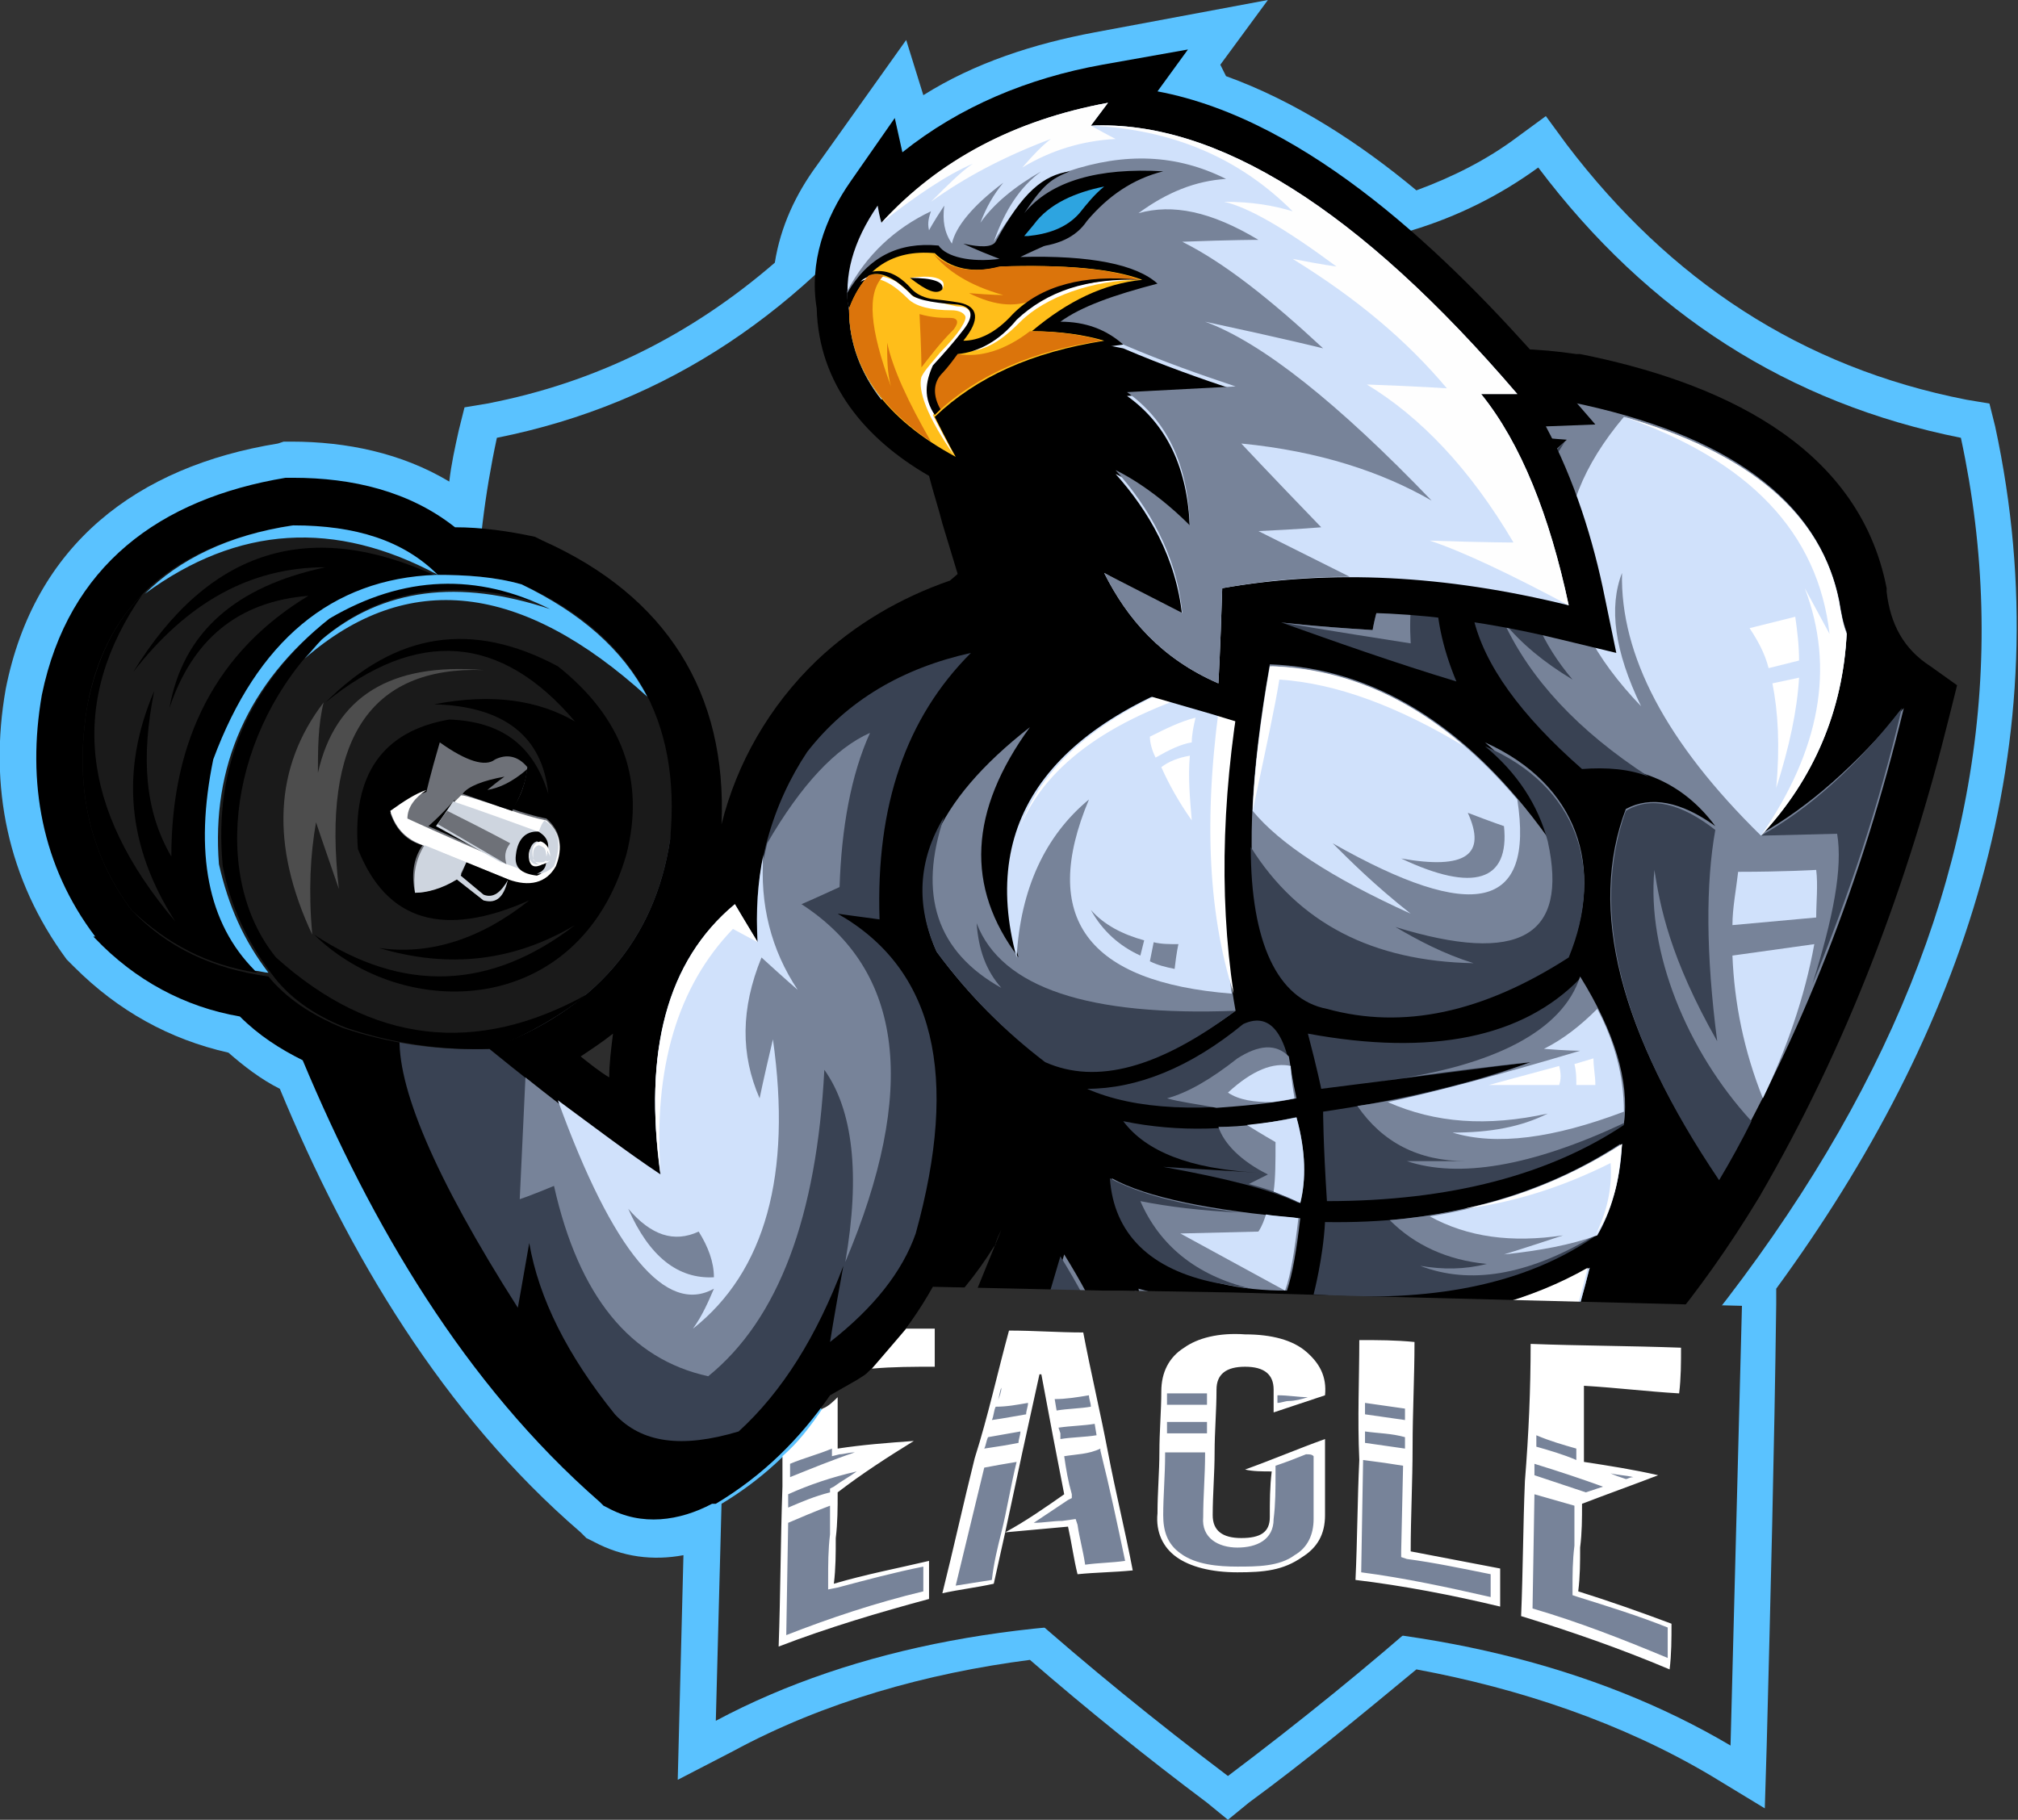 <?xml version="1.0" encoding="utf-8"?>
<!-- Generator: Adobe Illustrator 26.0.0, SVG Export Plug-In . SVG Version: 6.00 Build 0)  -->
<svg version="1.1" id="Layer_1" xmlns="http://www.w3.org/2000/svg" xmlns:xlink="http://www.w3.org/1999/xlink" x="0px" y="0px"
	 viewBox="0 0 106 95.6" style="enable-background:new 0 0 106 95.6;" xml:space="preserve">
<rect x="0" y="0" width="106" height="95.6" fill="#333333" stroke="none"/>
<style type="text/css">
	.st0{fill-rule:evenodd;clip-rule:evenodd;fill:#5AC2FF;}
	.st1{fill-rule:evenodd;clip-rule:evenodd;fill:#2D2D2D;}
	.st2{fill-rule:evenodd;clip-rule:evenodd;}
	.st3{fill-rule:evenodd;clip-rule:evenodd;fill:#778399;}
	.st4{fill-rule:evenodd;clip-rule:evenodd;fill:#394253;}
	.st5{fill-rule:evenodd;clip-rule:evenodd;fill:#D0E1FB;}
	.st6{fill-rule:evenodd;clip-rule:evenodd;fill:#FFFFFF;}
	.st7{fill-rule:evenodd;clip-rule:evenodd;fill:#1A1A1A;}
	.st8{fill-rule:evenodd;clip-rule:evenodd;fill:#6E7178;}
	.st9{fill-rule:evenodd;clip-rule:evenodd;fill:#CED5DF;}
	.st10{fill-rule:evenodd;clip-rule:evenodd;fill:#4D4D4D;}
	.st11{fill-rule:evenodd;clip-rule:evenodd;fill:#FEFEFE;}
	.st12{fill-rule:evenodd;clip-rule:evenodd;fill:#FFBE1A;}
	.st13{fill-rule:evenodd;clip-rule:evenodd;fill:#DB740B;}
	.st14{fill-rule:evenodd;clip-rule:evenodd;fill:#2DA4E0;}
	.st15{fill:#FFFFFF;}
</style>
<g id="XMLID_3095_">
	<g id="XMLID_1767_">
		<path id="XMLID_903_" class="st0" d="M64.4,4c3.6,1.3,7,3.5,10,6c1.9-0.7,3.7-1.6,5.3-2.8l1.5-1.1l1.1,1.5
			c5.4,7.1,12.3,11.7,21,13.4l1.2,0.2l0.3,1.2c3.6,16.7-1.7,31.9-11.5,45.3v0.8C93.2,76.3,93,84,92.8,91.7L92.7,95l-2.8-1.7
			c-4.7-2.8-10.1-4.6-15.5-5.6c-2.9,2.4-5.8,4.8-8.8,7l-1.1,0.9l-1.1-0.9c-3.2-2.4-6.3-4.9-9.3-7.5c-5.4,0.7-10.8,2.2-15.6,4.8
			l-2.9,1.5l0.3-11.8c-1.6,0.3-3.2,0.1-4.7-0.7l-0.4-0.2l-0.3-0.3c-7.2-6.2-12.2-14.6-15.8-23.3c-1-0.5-1.9-1.2-2.7-1.9
			c-3.1-0.7-5.8-2.2-8.1-4.5l-0.2-0.2l-0.2-0.2c-3.1-4.2-4.1-9.1-3.2-14.2l0,0l0,0c1.5-7.6,6.9-11.7,14.3-12.9l0.3-0.1h0.4
			c2.9,0,5.8,0.6,8.3,2.1c0.1-0.9,0.3-1.8,0.5-2.7l0.3-1.2l1.2-0.2c5.7-1.1,10.7-3.6,15.1-7.4c0.3-1.9,1.1-3.6,2.2-5.1l4.7-6.6
			L48.5,5c2.7-1.7,5.8-2.7,9-3.3L66.6,0l-2.5,3.4C64.2,3.6,64.3,3.8,64.4,4"/>
		<path id="XMLID_902_" class="st1" d="M48,8.7c13.5,5.9,24.7,6,32.8,0.1C86.6,16.5,94,21.2,103,23c5.1,23.7-7.7,47.1-38.5,70.3
			C33.8,70.1,21,46.7,26.1,23C35.1,21.2,42.2,16.3,48,8.7"/>
		<path id="XMLID_899_" class="st2" d="M32.2,54.3c-0.5,0.4-1.1,0.8-1.7,1.2c0.5,0.4,1,0.8,1.5,1.1C32,55.9,32.1,55.1,32.2,54.3
			 M23.9,27.7c1.4,0,2.8,0.2,4.2,0.5l0.2,0.1l0.2,0.1c6.5,2.9,9.7,8,9.4,14.9c0.8-3.2,2.5-6.2,5-8.6c2-1.9,4.4-3.3,7-4.2l0.7-0.6
			c2.9-2.4,6.7-4.7,10.1-6.5c3.2-1.7,6.7-3.1,10.2-4c3.9-1,7.9-1.4,11.9-0.8h0.1H83c7,1.4,14.6,4.6,16.1,12.3V31v0.1
			c0.2,1.7,0.9,3,2.3,3.9l1.4,1l-0.4,1.6c-2.2,8.9-5.4,17.4-10,25.3l0,0l0,0c-6.3,10.4-13.7,16.3-24.7,21.7h-2l-1.5,0
			c-4.6-4.8-9.5-7.8-13.1-13.5L50.4,70l2.2-5.4c-0.1,0.2-0.2,0.4-0.3,0.7v0.1l-0.1,0.1c-1.8,2.9-4.3,5.2-7.2,7l-1.4,0.8
			c-1.6,2.3-3.5,4.2-6,5.7h-0.1h-0.1c-1.7,0.9-3.7,1.2-5.5,0.2l-0.2-0.1l-0.2-0.2c-7.1-6.2-12-14.6-15.6-23.2
			c-1.2-0.6-2.3-1.3-3.3-2.3c-2.9-0.5-5.5-1.9-7.6-4.1l-0.1-0.1l0.1,0c-2.8-3.7-3.6-8.1-2.8-12.7l0,0l0,0C3.6,29.7,8.4,26.2,15,25.1
			h0.2h0.2C18.5,25.1,21.5,25.8,23.9,27.7z"/>
		<path id="XMLID_898_" class="st2" d="M52.7,56.5c2.9,3,4.6,6.7,5,10.9c-0.7-1.4-1.3-2.5-2.1-3.5l-2.4,5.9
			c3.2,5,7.3,10.1,12.3,15.3c10.1-5,18.4-12.7,24.7-23.2c4.3-7.4,7.5-15.6,9.7-24.7c-1.9-1.4-3-3.2-3.3-5.6
			c-1.1-5.2-5.8-8.7-14.2-10.4C67.6,19.2,52.2,32,52.2,32c0.3,0.3,0.4,0.5,0.4,0.5c-7.6,1.7-13.3,7.9-12.8,17.1l-1.2-2
			c-3.6,3-4.8,7.7-3.9,14.2c-2.9-1.9-5.8-4.1-9-6.7c5.5-2,8.7-5.7,9.5-11c0.6-6.3-2-10.8-7.8-13.4c-1.4-0.4-2.9-0.5-4.5-0.5
			c-1.8-1.8-4.3-2.6-7.6-2.6c-6.1,1-9.7,4.1-10.7,9.4c-0.7,4.1,0,7.7,2.3,10.8c1.9,2,4.3,3.1,7.2,3.5c0.8,1.1,2.1,2.1,3.9,2.8
			c4,10.1,9.1,17.8,15.3,23.2c0.8,0.5,1.9,0.4,3.1-0.3c3.5-2,6.1-5.5,8-10.5l-0.7,4c2.8-1.7,4.9-3.8,6.3-6.2
			C51.6,61.1,52.5,58.5,52.7,56.5"/>
		<path id="XMLID_897_" class="st3" d="M60.8,80c1.5,1.7,3,3.4,4.7,5.1c5.8-2.9,11.1-6.7,15.7-11.4c1-2.4,1.7-4.7,2.3-7.1
			c-6.1,3.4-14,3.8-23.7,1.1c0.4,1.7,0.2,3.5-0.8,5.3c-0.3-1.8-1.3-4.2-3.1-7.1l-1.3,4.4L60.8,80z"/>
		<path id="XMLID_896_" class="st4" d="M60.8,80c1.5,1.7,3,3.4,4.7,5.1c0.8-0.4,1.6-0.8,2.4-1.3l-6.1-5.1c-0.3-2.6-0.1-5.6,0.4-9.2
			c0.9,0,2.5,0,4.8-0.2l0,0c-2.3-0.3-4.8-0.8-7.4-1.5c0.4,1.7,0.2,3.5-0.8,5.3c-0.3-1.8-1.3-4.2-3.1-7.1l-1.3,4.4L60.8,80z"/>
		<path id="XMLID_895_" class="st3" d="M90.3,61.9c4.3-7.4,7.5-15.6,9.7-24.7c-2.5,3-5,5.2-7.5,6.6c2.8-3,4.3-6.6,4.5-10.6l0,0
			c-0.2-0.5-0.3-1.1-0.4-1.7c-1.1-5.2-5.8-8.7-14.2-10.4c-0.5-0.1-1-0.1-1.5-0.2l0,0c-2.2-0.1-4.4,0-6.5,0.4c2.3,1,4.9,1.6,7.9,1.8
			c0,0-0.9,0.8-2.6,2.4c-4.2,4.2-3.1,9.1,3.4,14.8c2.9-0.2,5.3,0.8,7,3.1c-1.8-1.3-3.4-1.6-4.7-0.9C83.4,47.8,85.1,54.3,90.3,61.9"
			/>
		<path id="XMLID_894_" class="st3" d="M82.4,50.2c-4.4,2.9-8.7,3.9-12.7,2.7c-4-0.7-4.9-7.3-3-18C72.1,35.1,77,38,81.3,44
			c-0.5-1.9-1.6-3.6-3.3-5C82.9,41.2,84.3,45.6,82.4,50.2"/>
		<path id="XMLID_893_" class="st3" d="M54.9,55.7c2.7,1.2,6,0.3,10-2.6c-1-5.6-0.8-11.7,0.5-18.3c-9.9,2.9-13.9,8.1-11.9,15.5
			c-2.8-3.7-2.6-7.7,0.6-12.1c-5,3.9-6.7,7.8-4.9,11.8C50.9,52.3,52.8,54.2,54.9,55.7"/>
		<path id="XMLID_892_" class="st4" d="M72.1,33.1c-3.2-0.2-4.8-0.4-4.8-0.4c2.8,1,5.9,2.1,9.2,3.1c-1.5-3.6-1.4-6.8,0.3-9.6
			C74.1,28,72.6,30.3,72.1,33.1"/>
		<path id="XMLID_891_" class="st3" d="M72.1,33.1c-3.2-0.2-4.8-0.4-4.8-0.4s2.3,0.4,6.8,1.1c-0.2-3.4,0.7-5.9,2.7-7.6
			C74.1,28,72.6,30.3,72.1,33.1"/>
		<path id="XMLID_890_" class="st4" d="M57.1,57.2c2.5,1.1,6.1,1.3,10.9,0.5c-0.3-3.3-1.2-4.6-2.7-3.9
			C62.5,56.1,59.7,57.2,57.1,57.2"/>
		<path id="XMLID_889_" class="st4" d="M61.1,61.3c3.3,0.6,5.7,1.2,7.1,1.9c0.3-1.2,0.3-2.7-0.2-4.5c-3.1,0.7-6.1,0.8-9,0.2
			c1.2,1.6,3.5,2.5,7,2.7C62.8,61.4,61.1,61.3,61.1,61.3"/>
		<path id="XMLID_888_" class="st3" d="M68.3,64c-0.2,1.7-0.4,2.9-0.7,3.8c-1.2,0-2.4-0.1-3.6-0.4c-3.6-0.8-5.4-2.6-5.6-5.5
			C60.2,62.9,63.6,63.6,68.3,64"/>
		<path id="XMLID_887_" class="st4" d="M69.5,58.4c4.1-0.6,7.8-1.5,10.9-2.6c-2.5,0.3-6.2,0.8-11,1.4c0,0-0.2-1-0.7-2.9
			c6.5,1.2,11.3,0.2,14.3-2.9c1.8,2.9,2.5,5.5,2.3,7.7c-3.9,2.6-9.1,4-15.6,4C69.5,60,69.5,58.4,69.5,58.4"/>
		<path id="XMLID_886_" class="st4" d="M69.6,64.2C69.5,66.1,69,68,69,68c5.3,0.4,10.6-0.2,14.7-3c0.9-1.3,1.4-2.9,1.5-4.9
			C80.7,63,75.5,64.3,69.6,64.2"/>
		<path id="XMLID_885_" class="st4" d="M77.4,50.6c-5.3-0.1-9.2-2.1-11.7-6.1c0,5,1.4,8,4,8.5c4,1.1,8.2,0.2,12.7-2.7
			c1.9-4.6,0.5-9-4.4-11.1c1.7,1.4,2.8,3.1,3.3,5c1.1,5-1.5,6.5-8,4.5C74.5,49.4,75.8,50.1,77.4,50.6"/>
		<path id="XMLID_884_" class="st4" d="M64.9,53.1c-7.7,0.3-12.3-1.2-13.6-4.6c0.1,1.4,0.5,2.5,1.3,3.4c-3.4-1.9-4.4-4.9-3-9
			c-1.4,2.3-1.5,4.7-0.4,7.1c1.7,2.3,3.6,4.2,5.7,5.8C57.6,57,60.9,56.1,64.9,53.1"/>
		<path id="XMLID_883_" class="st3" d="M67.7,55.5c-0.7-0.7-1.6-0.6-2.7,0.1c-1.4,1.1-2.6,1.8-3.7,2.1c0.7,0.2,1.6,0.3,2.6,0.5
			c1.3-0.1,2.7-0.2,4.2-0.5C67.9,56.8,67.8,56.1,67.7,55.5"/>
		<path id="XMLID_882_" class="st3" d="M64,59.2c0.3,0.9,1.2,1.8,2.6,2.5l-1,0.5c1.1,0.3,2,0.6,2.7,1c0.3-1.2,0.3-2.7-0.2-4.5
			C66.7,59,65.3,59.2,64,59.2"/>
		<path id="XMLID_881_" class="st4" d="M65.7,67.7c-2.9-0.7-4.8-2.3-5.8-4.6c1.5,0.3,3.2,0.5,5.2,0.6c-3.1-0.4-5.3-1-6.8-1.8
			c0.2,2.9,2.1,4.8,5.6,5.5C64.5,67.5,65.1,67.6,65.7,67.7"/>
		<path id="XMLID_880_" class="st3" d="M80.4,55.8c-2.7,1-5.7,1.8-9.1,2.3C72.6,60,74.5,61,77,61h-3.1c2.7,0.9,6.5,0.3,11.4-2
			c0.3-2.2-0.5-4.8-2.3-7.7c-0.9,2.8-4.4,4.7-10.4,5.5C75.9,56.3,78.5,56,80.4,55.8"/>
		<path id="XMLID_879_" class="st3" d="M73,64.1c1.3,1.3,3,2.1,5.1,2.3c-1.2,0.3-2.3,0.3-3.5,0.1c2.6,1,5.6,0.5,9-1.5
			c0.9-1.3,1.4-2.9,1.5-4.9C81.6,62.4,77.5,63.7,73,64.1"/>
		<path id="XMLID_878_" class="st5" d="M57.2,42c-2.6,6.2-0.1,9.6,7.5,10.2c-0.8-5.3-0.6-11.1,0.6-17.4c-9.9,2.9-13.9,8.1-11.9,15.5
			C53.6,46.7,54.9,43.9,57.2,42"/>
		<path id="XMLID_877_" class="st5" d="M65.8,42.6c1.4,1.7,4.1,3.5,8.3,5.4c-1.9-1.5-3.2-2.8-4.1-3.7c7.4,4.2,10.6,3.5,9.7-2.3
			c-3.9-4.6-8.2-6.8-12.9-7C66.2,37.8,65.9,40.3,65.8,42.6"/>
		<path id="XMLID_876_" class="st5" d="M68,57.7c-0.2-1.1-0.2-1.7-0.2-1.7c-0.9-0.2-2,0.2-3.3,1.4c0.6,0.4,1.4,0.5,2.3,0.5
			C67.6,57.8,68,57.7,68,57.7"/>
		<path id="XMLID_875_" class="st5" d="M66.1,64.7L62,64.8l5.5,3c0.3-0.8,0.5-2.1,0.7-3.8c-0.6-0.1-1.2-0.1-1.7-0.2
			C66.4,64.1,66.3,64.4,66.1,64.7"/>
		<path id="XMLID_874_" class="st5" d="M66.9,62.6c0.5,0.2,1,0.4,1.4,0.6c0.3-1.2,0.3-2.7-0.2-4.5c-0.9,0.2-1.7,0.3-2.6,0.4
			C66.3,59.6,67,60,67,60C67,61,67,61.9,66.9,62.6"/>
		<path id="XMLID_873_" class="st5" d="M85.3,58.4c0-1.9-0.5-3.7-1.4-5.4c-0.9,0.9-1.8,1.6-2.8,2.1c1.2,0.1,1.9,0.1,1.9,0.1
			c-4,1.2-7.4,2.1-10.1,2.7c2.5,1.1,5.2,1.3,8.4,0.6c-1.4,0.7-3,1-5,1C78.6,60.2,81.6,59.8,85.3,58.4"/>
		<path id="XMLID_872_" class="st5" d="M85.2,60.1c-3.1,2-6.4,3.2-10.1,3.8c2,1.1,4.3,1.4,7,1c-2.1,0.7-3.1,1-3.1,1
			c1.9-0.2,3.5-0.5,4.9-1C84.6,63.7,85.1,62.1,85.2,60.1"/>
		<path id="XMLID_871_" class="st5" d="M70.1,69.5l-1.8,2l0.7,7l2.9,2.9c3.3-2.2,6.4-4.8,9.3-7.7c1-2.4,1.7-4.7,2.3-7.1
			C79.7,68.8,75.2,69.7,70.1,69.5"/>
		<path id="XMLID_870_" class="st4" d="M85.4,42.6c-1.9,5.3-0.3,11.7,4.9,19.4c0.6-1,1.2-2.1,1.7-3.1c-3.4-3.7-5.5-8.9-5.1-13.2
			c0.3,1.9,0.8,4.6,3.3,9c-0.6-4.6-0.6-8.3-0.1-11.1C88.3,42.2,86.7,41.8,85.4,42.6"/>
		<path id="XMLID_869_" class="st4" d="M79.7,25.6c-4.2,4.2-3.1,9.1,3.4,14.8c1.3-0.1,2.5,0,3.5,0.4c-3.7-2.4-6.2-5.1-7.6-8.1
			c0.9,1.1,2.1,2.1,3.6,3c-3.2-3.8-3.4-7.9-0.4-12.5L79.7,25.6z"/>
		<path id="XMLID_868_" class="st5" d="M85.3,21.9C81,27,81.3,32,86.2,37.1c-1.4-2.9-1.7-5.2-1-7c-0.1,4.3,2.3,8.9,7.3,13.8
			c2.8-3,4.3-6.6,4.5-10.6c-0.2-0.5-0.3-1.1-0.4-1.7C95.7,27,91.9,23.8,85.3,21.9"/>
		<path id="XMLID_867_" class="st4" d="M92.5,43.9l4-0.1c0.3,1.8-0.2,4.4-1.3,7.9c1.9-4.6,3.5-9.4,4.7-14.5
			C97.5,40.3,95,42.5,92.5,43.9"/>
		<path id="XMLID_864_" class="st5" d="M91,48.6c0-0.9,0.2-1.9,0.3-2.8c2.4,0,4.1-0.1,4.1-0.1c0.1,0.8,0,1.7,0,2.5L91,48.6z
			 M92.6,57.7c-1-2.5-1.5-5-1.6-7.5l4.3-0.6C94.8,52.4,93.8,55.2,92.6,57.7z"/>
		<path id="XMLID_863_" class="st6" d="M85.3,21.9c6.6,2.3,10.2,6.1,10.8,11.4l-1.3-2.4c1.6,4.2,0.8,8.5-2.3,13
			c2.8-3,4.3-6.6,4.5-10.6c-0.2-0.5-0.3-1.1-0.4-1.7C95.7,27,91.9,23.8,85.3,21.9"/>
		<path id="XMLID_862_" class="st6" d="M64.2,36c-1,6.5-0.8,11.8,0.6,16.2c-0.8-5.3-0.6-11.1,0.6-17.4c-6.5,1.9-10.4,4.8-11.8,8.6
			C55,40.1,58.5,37.6,64.2,36"/>
		<path id="XMLID_861_" class="st6" d="M67.2,35.7c3,0.2,6.2,1.4,9.7,3.5c-3.1-2.7-6.5-4.1-10.2-4.2c-0.5,2.8-0.8,5.4-0.9,7.6
			C66.5,39.3,67,37,67.2,35.7"/>
		<path id="XMLID_858_" class="st3" d="M60.1,49.4c-1.1-0.3-2.1-0.8-2.8-1.6c0.6,1.1,1.5,1.9,2.6,2.4L60.1,49.4z M61.9,49.6
			c-0.5,0-0.9,0-1.3-0.1l-0.2,1c0.4,0.2,0.8,0.3,1.3,0.4C61.8,50,61.9,49.6,61.9,49.6z"/>
		<path id="XMLID_855_" class="st6" d="M93.1,35.9c0.3,1.5,0.4,3.3,0.2,5.5c0.7-2.2,1.1-4.1,1.2-5.8L93.1,35.9z M91.9,33
			c0.4,0.6,0.8,1.3,1,2.1l1.6-0.4c0-0.8-0.1-1.6-0.2-2.3C92.7,32.8,91.9,33,91.9,33z"/>
		<path id="XMLID_854_" class="st6" d="M84.6,61.1c0.1,1.3-0.2,2.6-0.8,3.8c0.4-0.6,0.7-1.2,0.9-1.9c0.3-0.9,0.4-1.8,0.5-2.9
			c-2.5,1.6-5.3,2.8-8.3,3.4C79.4,63.2,82,62.4,84.6,61.1"/>
		<path id="XMLID_851_" class="st6" d="M81.9,57h-3.7l3.7-1C82,56.4,82,56.7,81.9,57 M83.8,57h-1c0-0.4,0-0.7-0.1-1.1l1-0.3
			C83.7,56.1,83.8,56.5,83.8,57z"/>
		<path id="XMLID_848_" class="st6" d="M60.7,39.8c-0.2-0.4-0.3-0.8-0.3-1.1c0.8-0.4,1.6-0.8,2.4-1c-0.1,0.4-0.2,0.9-0.2,1.3
			C62,39.1,61.4,39.4,60.7,39.8 M62.6,43.1c-0.7-1-1.2-1.9-1.6-2.8c0.4-0.3,0.9-0.5,1.5-0.6C62.4,40.8,62.5,41.9,62.6,43.1z"/>
		<path id="XMLID_847_" class="st3" d="M77.1,42.7c1.3,0.5,1.9,0.7,1.9,0.7c0.3,2.9-1.6,3.5-5.4,1.7C77,45.7,78.1,44.9,77.1,42.7"/>
		<path id="XMLID_846_" class="st4" d="M42.4,39.5c-1.8,2.7-2.9,6.2-2.6,10.1c-0.8-1.3-1.2-2-1.2-2c-3.6,3-4.8,7.7-3.9,14.2
			c-2.9-1.9-5.8-4.1-9-6.7c5.5-2,8.7-5.7,9.5-11c0-0.1,0-0.2,0-0.3c-10.6,6.5-15.3,10-14.2,10.5c-0.2,2.7,1.8,7.5,6.2,14.4
			c0,0,0.2-1.1,0.6-3.4c0.5,2.9,2,5.9,4.5,9c1.4,1.5,3.5,1.8,6.5,0.9c2.3-2.1,4.1-5,5.5-8.7c-0.5,2.7-0.7,4-0.7,4
			c2.3-1.8,3.8-3.7,4.5-5.7c2.3-8.3,1-13.9-4.1-16.8c0,0,0.7,0.1,2.2,0.3c-0.2-6,1.4-10.6,4.8-14C47.4,35.1,44.5,36.8,42.4,39.5"/>
		<path id="XMLID_845_" class="st3" d="M40.3,44.3c-0.4,1.6-0.6,3.4-0.5,5.3c-0.8-1.3-1.2-2-1.2-2c-3.6,3-4.8,7.7-3.9,14.2
			c-2.3-1.5-4.6-3.2-7.1-5.2c0,0-0.1,2.1-0.3,6.4c0,0,0.6-0.2,1.8-0.7c1.3,5.8,4,9.1,8.1,10c3.7-3,5.7-8.4,6.1-16.1
			c1.5,2.1,1.9,5.5,1.1,10.1c3.8-9,3.1-15.3-2.3-18.8c0,0,0.7-0.3,2-0.9c0.1-3.1,0.6-5.9,1.6-8.1C43.9,39.3,42.1,41.2,40.3,44.3"/>
		<path id="XMLID_844_" class="st5" d="M40.1,44.9c-0.3,1.4-0.4,3-0.3,4.6c-0.8-1.3-1.2-2-1.2-2c-3.6,3-4.8,7.7-3.9,14.2
			c-1.8-1.2-3.5-2.5-5.4-3.9c2.9,8,5.7,11.3,8.2,9.9c-0.3,0.7-0.6,1.4-1.1,2.1c3.8-3,5.2-8.1,4.2-15.2c-0.5,2.1-0.7,3.1-0.7,3.1
			c-1-2.3-1-4.7,0.1-7.4c1.2,1.1,1.9,1.7,1.9,1.7C40.5,49.9,39.9,47.5,40.1,44.9"/>
		<path id="XMLID_843_" class="st7" d="M18,54c2.4,0.8,4.9,1.2,7.7,1.1c5.5-2,8.7-5.7,9.5-11c0.6-6.3-2-10.8-7.8-13.4
			c-1.4-0.4-2.9-0.5-4.5-0.5c-1.8-1.8-4.3-2.6-7.6-2.6c-6.1,1-9.7,4.1-10.7,9.4c-0.7,4.1,0,7.7,2.3,10.8c1.9,2,4.3,3.1,7.2,3.5
			C15,52.4,16.3,53.3,18,54"/>
		<path id="XMLID_842_" class="st0" d="M23,30.2c-1.8-1.8-4.3-2.6-7.6-2.6c-3.4,0.5-6,1.8-7.8,3.6C12.5,27.6,17.6,27.3,23,30.2"/>
		<path id="XMLID_841_" class="st2" d="M30.2,37.9c-3.9-4.6-8.3-4.9-13.1-1c3.7-3.7,7.7-4.3,12.2-1.9c3.4,2.7,4.6,6,3.6,9.9
			c-2.5,8.6-11.7,8.8-16.4,4.2c4.7,3.1,9.3,2.9,13.7-0.5c-3.2,1.9-6.6,2.3-10.3,1.2c2.7,0.4,5.4-0.5,7.9-2.5c-4.5,2-7.5,1.1-9-2.7
			c-0.3-3.9,1.3-6.2,4.8-6.8c2.7,0.1,4.4,1.3,5.2,3.9c-0.3-3-2.3-4.6-6-4.7C25.9,36.4,28.3,36.8,30.2,37.9"/>
		<path id="XMLID_838_" class="st8" d="M23.9,42c-0.9,1-1.4,1.4-1.4,1.4s1.4,0.6,4.1,1.9c0,0-1.1-0.7-3.2-2
			C23.3,43.3,23.5,42.9,23.9,42 M20.5,42.7c0.7-0.5,1.3-0.9,1.9-1.1c0,0,0.2-0.9,0.7-2.6c1.4,1,2.4,1.3,2.9,0.9
			c0.6-0.3,1.2-0.2,1.7,0.4c-0.1,0.8-0.3,1.5-0.8,2.2c1.2,0.4,1.8,0.5,1.8,0.5c0.7,0.6,0.9,1.4,0.5,2.4c-0.5,0.9-1.4,1.1-2.5,0.7
			c-0.2,0.9-0.6,1.3-1.3,1.2c-0.9-0.7-1.4-1.1-1.4-1.1c-0.8,0.4-1.5,0.7-2.2,0.7c-0.2-0.9-0.1-1.8,0.4-2.5
			C21.4,44.2,20.8,43.6,20.5,42.7z"/>
		<path id="XMLID_837_" class="st6" d="M26.9,42.6c1.2,0.4,1.8,0.5,1.8,0.5c0.7,0.6,0.9,1.4,0.5,2.4c-0.5,0.9-1.4,1.1-2.5,0.7
			c0,0-1.5-0.6-4.5-1.8c-0.8-0.3-1.4-0.8-1.7-1.8c0.7-0.5,1.3-0.9,1.9-1.1c-0.6,0.4-1,0.9-1,1.5c0,0,1.7,0.8,5.2,2.3l-3.2-2l0.5-1.2
			l0.3-0.3C24.2,41.7,25.1,42,26.9,42.6"/>
		<path id="XMLID_836_" class="st9" d="M23.8,42.1c-0.6,0.9-0.9,1.3-0.9,1.3s1.1,0.6,3.4,1.9c0,0,0.4,0.1,1.1,0.4
			c-0.2-0.7,0.1-1.3,0.9-2C25.3,42.6,23.8,42.1,23.8,42.1"/>
		<path id="XMLID_835_" class="st8" d="M23,43.3c0.3-0.5,0.5-0.7,0.5-0.7c2.2,1.1,3.3,1.7,3.3,1.7c-0.3,0.4-0.3,0.7-0.2,1.1
			C24.2,44,23,43.3,23,43.3"/>
		<path id="XMLID_834_" class="st2" d="M28.8,45c0.3-0.6,0.1-1-0.4-1.3c-0.7-0.1-1.2,0.3-1.3,1.2c-0.1,0.7,0.3,1,1.1,1.1
			c0.3-0.1,0.5-0.3,0.5-0.7c-0.5,0.3-0.8,0.3-0.9-0.1c-0.1-0.5,0.1-0.8,0.4-0.9C28.6,44.3,28.8,44.6,28.8,45"/>
		<path id="XMLID_833_" class="st9" d="M27.8,45.1c0.2,0.4,0.5,0.4,0.9,0.1c0,0.4-0.2,0.6-0.5,0.7c0.3,0,0.6-0.1,0.9-0.4
			c0.4-1.1,0.3-1.9-0.5-2.4c-0.1,0.1-0.2,0.3-0.3,0.6c0.5,0.3,0.6,0.7,0.4,1.3c0-0.4-0.2-0.7-0.5-0.8C27.9,44.3,27.8,44.6,27.8,45.1
			"/>
		<path id="XMLID_832_" class="st6" d="M28,45.1c0-0.4,0-0.6,0.3-0.7c0.3,0.1,0.5,0.3,0.6,0.6c0-0.4-0.2-0.7-0.5-0.8
			C28,44.3,27.9,44.6,28,45.1c0.2,0.4,0.5,0.4,0.9,0.1C28.3,45.4,28,45.3,28,45.1"/>
		<path id="XMLID_831_" class="st9" d="M21.8,46.9c0.6,0,1.4-0.2,2.2-0.7l1.4,1.1c0.7,0.2,1.1-0.2,1.3-1.2c-0.4,0.7-0.8,0.9-1.3,0.8
			l-1.2-1l0.3-0.6l-2.2-0.9C21.8,45.2,21.7,46,21.8,46.9"/>
		<path id="XMLID_830_" class="st2" d="M26.9,42.6c0.4-0.7,0.7-1.4,0.8-2.2c-0.8,0.7-1.5,1-2.1,1.1c0.6-0.5,0.9-0.7,0.9-0.7
			c-1.1,0.2-1.9,0.5-2.2,0.9C26,42.3,26.9,42.6,26.9,42.6"/>
		<path id="XMLID_829_" class="st2" d="M26.7,46.2l-2.2-0.9L24.2,46l1.2,1C25.9,47.2,26.3,46.9,26.7,46.2"/>
		<path id="XMLID_828_" class="st2" d="M30.9,52.2c-5.9,3.3-11.4,2.6-16.4-1.9C11,46,12.1,38.3,17,33.5c3.2-2.7,7.2-3.2,12-1.6
			c-3.9-1.9-7.8-1.7-11.6,0.5c-4.3,3.5-6.2,7.8-5.7,13.1c0.4,2.1,1.3,4,2.6,5.7c0.8,1.1,2.1,2.1,3.9,2.8c2.4,0.8,4.9,1.2,7.7,1.1
			C27.8,54.3,29.5,53.3,30.9,52.2"/>
		<path id="XMLID_827_" class="st2" d="M13.5,51.1c-2.5-2.6-3.3-6.3-2.2-11.1c2.3-6.3,6.2-9.5,11.7-9.7c-6.7-3.1-12-1.5-16,5
			c2.8-3.6,6.1-5.5,10.1-5.5c-4.7,1-7.5,3.4-8.2,7.4c1.2-3.6,3.6-5.6,7.3-5.9C11.4,34.2,9,38.8,9,45c-1.4-2.4-1.6-5.2-0.9-8.7
			c-1.8,4.2-1.4,8.2,1.1,12.1c-5-5.9-5.6-11.6-1.7-17.2C6,32.7,5.1,34.6,4.6,37c-0.7,4.1,0,7.7,2.3,10.8
			C8.8,49.6,10.9,50.7,13.5,51.1"/>
		<path id="XMLID_826_" class="st0" d="M17.3,32.5c3.9-2.3,7.8-2.4,11.6-0.5c-4.8-1.6-8.8-1.1-12,1.6c-0.3,0.3-0.6,0.7-0.9,1
			c5.4-4.7,11.4-4,18,2c-1.3-2.5-3.5-4.4-6.6-5.9c-1.4-0.4-2.9-0.5-4.5-0.5c-5.5,0.2-9.4,3.5-11.7,9.7c-1,4.9-0.3,8.6,2.2,11.1
			c0.2,0,0.5,0.1,0.7,0.1c-1.3-1.7-2.1-3.5-2.6-5.7C11.1,40.3,13,35.9,17.3,32.5"/>
		<path id="XMLID_825_" class="st10" d="M16.6,43.2c-0.3,1.7-0.4,3.6-0.2,5.9c-2.2-4.7-2-8.8,0.6-12.2c-0.3,1.2-0.3,2.5-0.3,3.7
			c0.9-4,3.8-5.8,8.7-5.4c-6-0.2-8.5,3.7-7.6,11.5C17,44.4,16.6,43.2,16.6,43.2"/>
		<path id="XMLID_824_" class="st6" d="M34.7,61.7c-0.4-5.6,0.9-9.9,3.8-12.9l1.3,0.7l-1.2-2C35,50.5,33.8,55.3,34.7,61.7"/>
		<path id="XMLID_823_" class="st3" d="M36.7,64.7c-1.3,0.6-2.5,0.2-3.7-1.2c1.1,2.5,2.6,3.7,4.5,3.6C37.5,66.3,37.2,65.5,36.7,64.7
			"/>
		<path id="XMLID_822_" class="st2" d="M72.4,82.5c-7.1-0.3-10.6-0.4-10.6-0.4c2.4,2.8,4.1,2.5,4.1,2.5C70.5,82,72.4,82.5,72.4,82.5
			"/>
		<path id="XMLID_821_" class="st6" d="M78.6,69.4c0,1.9-0.5,4.6-1.4,8c1.4-1.1,2.7-2.4,3.9-3.7c1-2.4,1.7-4.7,2.3-7.1
			c-3,1.7-6.4,2.6-10.2,2.8C75.5,69.8,77.3,69.8,78.6,69.4"/>
		<path id="XMLID_820_" class="st2" d="M66,32.5c5.3-0.7,10.7-0.2,16,1.1l2.9,0.7l-0.6-2.9c-0.6-3-1.6-6.2-3.1-9l2.6-0.1l-2.6-3
			c-5-5.7-12.4-13-20.4-14.5l1.6-2.2l-4.5,0.8C54,4.1,50.4,5.6,47.4,8L47,6.2l-2.3,3.3c-1.4,2-2.2,4.3-1.8,6.7
			c0.1,4,2.6,6.9,5.9,8.8c0.2,0.8,0.5,1.7,0.7,2.5l1,3.3c-0.1,0.3-0.1,0.7-0.2,1l-0.5,1.7l1.7,0.5c4,1.2,8,2.3,12.1,3.5l2.3,0.7
			l0.1-2.4C65.9,34.8,65.9,33.6,66,32.5"/>
		<path id="XMLID_819_" class="st5" d="M64,35.9c0,0,0.1-1.7,0.2-5c5.7-1,11.7-0.7,18.2,0.9c-1-4.7-2.5-8.5-4.6-11.1
			c0,0,0.6,0,1.9,0C71.4,11,63.9,6.3,57.3,6.6c0,0,0.3-0.4,0.9-1.2c-4.9,0.9-8.8,3-11.9,6.3c0,0-0.1-0.3-0.2-0.9
			c-1.3,1.9-1.8,3.7-1.5,5.5c0,1.7,0.6,3.3,1.7,4.7l0,0c2.7-3,6.9-3.9,12.7-2.7c2.1,0.9,4.1,1.6,5.9,2.2c-3.8,0.2-5.7,0.3-5.7,0.3
			c2.1,1.5,3.2,3.8,3.3,7c-2.1-2.1-3.9-2.9-3.9-2.9c1.7,1.9,3.2,4.4,3.5,7.5L58,30.1C59.2,32.5,61,34.6,64,35.9"/>
		<path id="XMLID_818_" class="st11" d="M82.4,31.8c-1-4.7-2.5-8.5-4.6-11.1c0,0,0.6,0,1.9,0C71.4,11,63.9,6.3,57.3,6.6
			c0.9,0.5,1.3,0.7,1.3,0.7c-1.8,0.1-3.4,0.6-4.9,1.5c0.6-0.7,1.1-1.2,1.5-1.5c-2.4,0.9-4.5,2-6.3,3.3c0.9-0.9,1.6-1.6,2.2-2
			c-1.4,0.6-3,1.7-4.8,3.1c3-3.3,7-5.4,11.9-6.3c-0.6,0.8-0.9,1.2-0.9,1.2c4.3,0.2,7.8,1.7,10.6,4.5c-1-0.3-2.1-0.5-3.6-0.5
			c1.3,0.3,3.2,1.4,5.9,3.4c0,0-0.8-0.1-2.3-0.4c3.4,2.1,6,4.3,8.1,6.8c0,0-1.4-0.1-4.2-0.2c2.8,1.7,5.4,4.4,7.7,8.3
			c0,0-1.5,0-4.4-0.1C76.9,29,79.4,30.2,82.4,31.8"/>
		<path id="XMLID_817_" class="st3" d="M64,35.9c0,0,0.1-1.7,0.2-5c2.2-0.4,4.4-0.6,6.7-0.6c-3.2-1.6-4.8-2.4-4.8-2.4
			c2.2-0.1,3.3-0.2,3.3-0.2c-2.8-2.9-4.2-4.4-4.2-4.4c4.1,0.4,7.4,1.5,10,3c-4.9-5.1-8.9-8.3-11.9-9.4c4.2,0.9,6.2,1.4,6.2,1.4
			c-2.8-2.6-5.2-4.5-7.4-5.6c2.6-0.1,4-0.1,4-0.1c-2.5-1.5-4.5-1.9-6.3-1.4c1.5-1.1,3-1.7,4.6-1.8C61.8,8.1,59.1,8,56.1,9
			c-1.5,0.5-2.7,1.7-3.9,3.7c0.6-1.7,1.4-2.9,2.5-3.7c-1.4,0.8-2.5,1.7-3.2,2.7c0.3-0.8,0.7-1.5,1.2-2.1c-1.6,1.2-2.5,2.3-2.7,3.2
			c-0.4-0.6-0.5-1.2-0.4-2c-0.6,0.9-0.8,1.3-0.8,1.3c-0.1-0.4,0-0.7,0.1-1c-1.9,0.9-3.4,2.3-4.4,4.2c0,0.3,0,0.5,0.1,0.8
			c0,1.7,0.6,3.3,1.7,4.7l0,0c2.7-3,6.9-3.9,12.7-2.7c2.1,0.9,4.1,1.6,5.9,2.2c-3.8,0.2-5.7,0.3-5.7,0.3c2.1,1.5,3.2,3.8,3.3,7
			c-2.1-2.1-3.9-2.9-3.9-2.9c1.7,1.9,3.2,4.4,3.5,7.5L58,30.1C59.2,32.5,61,34.6,64,35.9"/>
		<path id="XMLID_816_" class="st2" d="M44.5,15.4c0,0.3,0,0.5,0.1,0.8c0,3.2,1.9,5.8,5.6,7.8c0.6,2.1,1,3.2,1,3.2
			c-0.1-2.2-0.6-3.9-1.5-5.1c2.1-2.2,5.2-3.5,9.3-4c-0.9-0.8-2-1.2-3.3-1.2c1.1-0.8,2.8-1.4,5.1-2c-1.1-1-3.5-1.5-7.2-1.4
			c0,0,0.4-0.2,1.3-0.6c0,0-0.9-0.1-2.6-0.2c-0.2,0.3-0.8,0.3-1.7,0.1c0,0,0.6,0.3,1.9,0.8c-1.5,0.2-2.8-0.1-3.2-0.7
			C47.2,12.7,45.6,13.5,44.5,15.4"/>
		<path id="XMLID_815_" class="st12" d="M44.6,16.2c0,3.2,1.9,5.8,5.6,7.8c0,0-0.4-0.7-1.1-2.1c2.2-2.1,5.1-3.4,8.9-4
			c-1-0.3-2.3-0.5-3.8-0.5c1.9-1.6,3.8-2.5,5.8-2.7c-1.6-0.6-4.1-0.8-7.4-0.7c-1.5,0.4-2.7,0.1-3.5-0.7
			C46.9,13.1,45.4,14.1,44.6,16.2"/>
		<path id="XMLID_814_" class="st6" d="M50.1,23.9L50.1,23.9L50.1,23.9L49,21.8l0.1-0.1c-0.4-0.8-0.4-1.5,0-2.1c0,0,0.6-0.9,1.9-2.6
			c0.1-0.6-0.1-0.9-0.7-0.9c-0.1,0-0.8-0.2-2.3-0.5c0,0-0.3-0.3-0.9-0.8c-0.8-0.4-1.4-0.4-1.8-0.1l0,0l-0.1,0.1
			c0.7-0.4,1.5-0.1,2.5,0.9c0.4,0.4,1.2,0.6,2.3,0.6c0.3,0,0.6,0.1,0.7,0.3c0.1,0.2-0.3,0.9-1.3,1.9c-0.4,0.5-0.8,0.9-1,1.3
			C48.2,20.5,48.7,21.9,50.1,23.9"/>
		<path id="XMLID_813_" class="st6" d="M49.5,15.2c-1.1-0.4-1.7-0.6-1.7-0.6c0.7-0.1,1.3-0.1,1.6,0.1C49.6,14.8,49.6,15,49.5,15.2"
			/>
		<path id="XMLID_812_" class="st6" d="M53.7,16.3c1.9-1.3,4-1.8,6.2-1.6c-2.5,0-5,0.9-6.3,2.2c-1.2,1.2-2,1.6-3.3,1.6
			C52,17.9,53.1,17.1,53.7,16.3"/>
		<path id="XMLID_808_" class="st13" d="M44.6,16.2c0,2.8,1.5,5.1,4.3,7c-1.2-2.1-2-3.8-2.3-5.2c0,0.8,0,1.6,0.2,2.3
			c-1.1-3-1.3-4.9-0.4-5.8c-0.2-0.1-0.5-0.1-0.7-0.1C45.3,14.8,44.9,15.4,44.6,16.2 M49.2,21.7c2.1-2,5.1-3.3,8.7-3.8
			c-1-0.3-2.3-0.5-3.8-0.5c-1.3,1-2.6,1.4-3.8,1.2C49,19.4,48.6,20.5,49.2,21.7z M59.9,14.7c-1.6-0.6-4.1-0.8-7.4-0.7
			c-1.5,0.4-2.7,0.1-3.5-0.7c0.7,0.9,1.9,1.7,3.7,2.2c0,0-0.6,0-1.8-0.1c1.4,0.7,2.6,0.8,3.7,0.2C56.5,14.9,58.3,14.6,59.9,14.7z"/>
		<path id="XMLID_807_" class="st2" d="M49.1,21.8c0.1-0.1,0.2-0.2,0.2-0.2c0.1-0.1,0.1-0.1,0.1-0.1c-0.4-0.7-0.4-1.4,0.1-1.9
			c0,0,0.3-0.3,0.8-1c1.1-0.1,2.2-0.7,3.1-1.8c1.6-1.5,3.7-2.2,6.5-2.1c-3-0.3-5.2,0.3-6.7,1.8c-0.9,1-1.8,1.4-2.6,1.4
			c0.9-1.1,0.8-1.8-0.2-2c0,0-0.5-0.1-1.5-0.2c-0.5-0.1-0.8-0.3-1-0.5c-0.7-0.8-1.4-1.1-2.2-0.9c-0.1,0.1-0.3,0.3-0.4,0.4
			c0.6-0.6,1.5-0.3,2.5,0.7c0.2,0.3,1,0.5,2.5,0.6c0.7,0.1,0.9,0.5,0.4,1.2c0,0-0.5,0.7-1.7,2C48.6,20.1,48.5,20.9,49.1,21.8"/>
		<path id="XMLID_806_" class="st2" d="M54.2,13c-1.1,0.1-2,0.4-1.9-0.3c1.4-2.6,2.5-3.5,3.9-3.7c-1,0.4-1.4,0.7-2.4,2.2
			c1.4-1.7,3.9-2.4,7.3-2.2c-1.6,0.4-2.9,1.3-4,2.6C56.5,12.5,55.5,12.9,54.2,13"/>
		<path id="XMLID_805_" class="st14" d="M58,9.8c-0.5,0.4-0.9,0.9-1.3,1.4C56,12,55,12.3,54,12.4l0,0c0,0-0.1,0-0.2,0l0.5-0.6
			C55.1,10.7,56.5,10.1,58,9.8"/>
		<path id="XMLID_803_" class="st2" d="M47.8,14.6c1.2,0,1.8,0.2,1.7,0.6C49.2,15.5,48.7,15.3,47.8,14.6"/>
		<path id="XMLID_802_" class="st13" d="M50.1,17.3c-0.8,0.8-1.3,1.5-1.7,2c0,0,0-0.9-0.1-2.8c0.7,0.2,1.2,0.2,1.6,0.2
			C50.3,16.7,50.4,16.9,50.1,17.3"/>
		<path id="XMLID_800_" class="st1" d="M64.8,67.9l-5.9-0.1h-1L49,67.6c-1.4,2.5-3.3,4.7-5.8,6.5c-1.5,2.1-3.3,3.7-5.3,4.9
			l-0.3,11.4c7.3-3.9,16.6-5.6,26.9-5.1c10.3,0,19.3,2.2,26.4,6.4c0.2-7.7,0.4-15.4,0.6-23.1l-19.7-0.5L64.8,67.9z"/>
		<path id="XMLID_792_" class="st15" d="M80.4,70.6c2.6,0.1,5.2,0.1,7.9,0.2c0,0.8,0,1.6-0.1,2.4c-1.7-0.1-3.3-0.3-5-0.4
			c0,0.7,0,1.3,0,2s0,1.3,0,2c1.3,0.2,2.6,0.4,3.9,0.7c-1.3,0.5-2.7,1-4,1.5c0,0.8,0,1.5-0.1,2.3c0,0.8,0,1.5-0.1,2.3
			c1.6,0.5,3.3,1.1,4.9,1.7c0,0.8,0,1.6-0.1,2.4c-2.6-1.1-5.2-2-7.8-2.8c0.1-2.4,0.1-4.7,0.2-7.1C80.3,75.3,80.4,73,80.4,70.6
			 M71.4,70.4c1,0,1.9,0,2.9,0.1c0,1.8-0.1,3.7-0.1,5.5s-0.1,3.7-0.1,5.5c1.6,0.3,3.1,0.6,4.7,0.9c0,0.7,0,1.3,0,2
			c-2.5-0.6-5.1-1.1-7.6-1.4c0.1-2.1,0.1-4.2,0.2-6.3C71.3,74.5,71.4,72.4,71.4,70.4z M65,82.6c-1.4,0-2.5-0.3-3.2-0.8
			s-1.1-1.3-1-2.3c0-1.1,0.1-2.2,0.1-3.2c0-1.1,0.1-2.2,0.1-3.2s0.4-1.8,1.2-2.3c0.7-0.5,1.8-0.8,3.2-0.7c1.4,0,2.5,0.3,3.2,0.9
			s1.1,1.3,1,2.3c-0.9,0.3-1.8,0.6-2.7,0.9c0-0.4,0-0.8,0-1.2c0-0.8-0.5-1.2-1.5-1.2s-1.5,0.4-1.5,1.2c0,1.1-0.1,2.2-0.1,3.3
			c0,1.1-0.1,2.2-0.1,3.3c0,0.8,0.5,1.2,1.5,1.2s1.5-0.3,1.5-1.1c0-0.8,0-1.6,0.1-2.4c-0.5,0-1,0-1.4-0.1c1.4-0.5,2.8-1.1,4.2-1.6
			c0,0.7,0,1.4,0,2c0,0.7,0,1.4,0,2c0,1-0.4,1.7-1.2,2.2C67.4,82.5,66.4,82.6,65,82.6z M55.9,78.5c-0.2-1-0.4-2.1-0.6-3.1
			c-0.2-1.1-0.4-2.1-0.6-3.2c0,0,0,0-0.1,0c-0.3,1.4-0.6,2.7-0.9,4.1c-0.3,1.4-0.6,2.8-0.9,4.2C53.9,79.9,54.9,79.2,55.9,78.5z
			 M53,69.9c1.3,0,2.6,0.1,3.9,0.1c0.4,2.1,0.9,4.2,1.3,6.3c0.4,2.1,0.9,4.1,1.3,6.2c-1,0.1-1.9,0.1-2.9,0.2
			c-0.2-0.8-0.3-1.6-0.5-2.5l0,0c-1.1,0.1-2.2,0.2-3.3,0.3c-0.2,0.9-0.4,1.8-0.6,2.7c-0.9,0.2-1.8,0.3-2.7,0.5
			c0.6-2.4,1.1-4.7,1.7-7.1C51.9,74.4,52.4,72.1,53,69.9z M44,73.4V74c0,0.7,0,1.4,0,2.1c1.3-0.2,2.6-0.3,4-0.4
			c-1.3,0.8-2.7,1.7-4,2.7c0,0.8,0,1.6-0.1,2.4c0,0.8,0,1.6-0.1,2.4c1.7-0.5,3.3-0.8,5-1.2c0,0.7,0,1.3,0,2
			c-2.6,0.7-5.3,1.5-7.9,2.5c0.1-2.8,0.1-5.6,0.2-8.4v-1.6c0.8-0.7,1.5-1.6,2.1-2.5C43.5,73.9,43.8,73.6,44,73.4z M47.6,69.8h1.5
			c0,0.7,0,1.3,0,2c-1.1,0-2.2,0-3.3,0.1C46.4,71.2,47,70.5,47.6,69.8z"/>
		<path id="XMLID_770_" class="st3" d="M85.4,77.7c0.1,0,0.2-0.1,0.4-0.1c-0.4-0.1-0.8-0.1-1.2-0.2C84.8,77.5,85.1,77.6,85.4,77.7
			 M80.6,78.5l-0.1,6c2.4,0.7,4.7,1.6,7.1,2.6c0-0.5,0-1.1,0-1.6c-1.5-0.6-3.1-1.1-4.7-1.6l-0.3-0.1v-0.3c0-0.8,0-1.5,0.1-2.3v-2.1
			C82,78.9,81.3,78.7,80.6,78.5z M80.6,76.9v0.6c0.9,0.3,1.8,0.6,2.7,0.9c0.3-0.1,0.6-0.2,0.9-0.3C83.1,77.7,81.9,77.3,80.6,76.9z
			 M80.7,75.4V76c0.7,0.2,1.4,0.4,2.1,0.7v-0.6C82.1,75.9,81.4,75.7,80.7,75.4z M71.6,76.7l-0.1,5.9c2.3,0.3,4.6,0.8,6.8,1.3
			c0-0.4,0-0.8,0-1.2c-1.5-0.3-2.9-0.6-4.4-0.8l-0.3-0.1v-0.3l0.1-4.5C73.1,76.9,72.4,76.8,71.6,76.7z M71.7,75.2v0.6
			c0.7,0.1,1.4,0.2,2.1,0.3V76v-0.5C73.1,75.3,72.4,75.3,71.7,75.2z M71.7,73.7v0.6c0.7,0.1,1.4,0.2,2.1,0.3V74
			C73.1,73.9,72.4,73.8,71.7,73.7z M67.1,73.3v0.4c0.2,0,0.4-0.1,0.6-0.1c0.3,0,0.7-0.1,1-0.2C68.2,73.4,67.7,73.3,67.1,73.3z
			 M63.4,73.8v-0.6c-0.7,0-1.4,0-2.1,0v0.6C62,73.8,62.7,73.8,63.4,73.8z M63.4,75.3v-0.6c-0.7,0-1.4,0-2.1,0v0.6
			C61.9,75.3,62.6,75.3,63.4,75.3z M68.6,76.4c-0.5,0.2-1,0.4-1.6,0.6v0.4c0,0.8,0,1.6-0.1,2.4c0,1.1-0.9,1.5-1.9,1.5
			s-1.9-0.5-1.8-1.6c0-1.1,0.1-2.2,0.1-3.3v-0.1c-0.7,0-1.4,0-2.1,0v0.1c0,1.1-0.1,2.2-0.1,3.2c0,0.8,0.2,1.5,0.9,2
			c0.8,0.6,2,0.7,3,0.7s2.2,0,3-0.6c0.7-0.4,1-1.1,1-1.9c0-0.7,0-1.4,0-2v-1.3C68.9,76.4,68.8,76.4,68.6,76.4z M52.6,72.9
			c-0.1,0.2-0.1,0.5-0.2,0.7C52.5,73.4,52.6,73.1,52.6,72.9z M55.9,76.5c0.1,0.7,0.2,1.3,0.4,2v0.2l-0.2,0.1
			c-0.6,0.4-1.2,0.8-1.8,1.2c0.5,0,1-0.1,1.5-0.1l0,0l0.7-0.1l0.1,0.3c0.1,0.7,0.3,1.4,0.4,2.1c0.7-0.1,1.4-0.1,2.1-0.2
			c-0.4-1.9-0.8-3.8-1.3-5.8v-0.1C57.2,76.4,56.5,76.4,55.9,76.5z M55.6,75l0.1,0.3v0.3c0.6-0.1,1.3-0.1,1.9-0.2l-0.1-0.6
			C56.9,74.9,56.3,74.9,55.6,75z M55.4,73.5l0.1,0.6c0.6-0.1,1.2-0.1,1.8-0.2c0-0.2-0.1-0.4-0.1-0.6C56.6,73.4,56,73.5,55.4,73.5z
			 M53.9,74.3c0-0.2,0.1-0.4,0.1-0.6c-0.6,0.1-1.1,0.2-1.7,0.2c-0.1,0.2-0.1,0.5-0.2,0.7l0,0C52.8,74.5,53.3,74.4,53.9,74.3z
			 M53.5,75.8c0-0.2,0.1-0.4,0.1-0.6c-0.6,0.1-1.1,0.2-1.7,0.3c-0.1,0.2-0.1,0.4-0.2,0.6C52.4,76,53,75.9,53.5,75.8z M52.6,80.5
			c0.3-1.2,0.5-2.5,0.8-3.7c-0.6,0.1-1.2,0.2-1.7,0.3c-0.5,2.1-1,4.1-1.5,6.2c0.6-0.1,1.3-0.2,1.9-0.3
			C52.2,82.1,52.4,81.3,52.6,80.5z M41.4,80l-0.1,5.9c2.3-0.9,4.7-1.7,7.2-2.3c0-0.4,0-0.8,0-1.3c-1.5,0.3-3,0.7-4.5,1.1l-0.5,0.1
			V83c0-0.8,0-1.6,0.1-2.4v-1.5C42.8,79.4,42.1,79.7,41.4,80z M41.4,78.5v0.7c0.7-0.3,1.4-0.6,2.2-0.8v-0.2l0.2-0.1
			c0.4-0.3,0.8-0.5,1.2-0.8C43.7,77.6,42.5,78,41.4,78.5z M44.9,76.3c-0.3,0-0.6,0.1-0.8,0.1l-0.4,0.1v-0.4
			c-0.7,0.3-1.5,0.5-2.2,0.8v0.7C42.5,77.2,43.7,76.7,44.9,76.3z"/>
	</g>
</g>
</svg>

